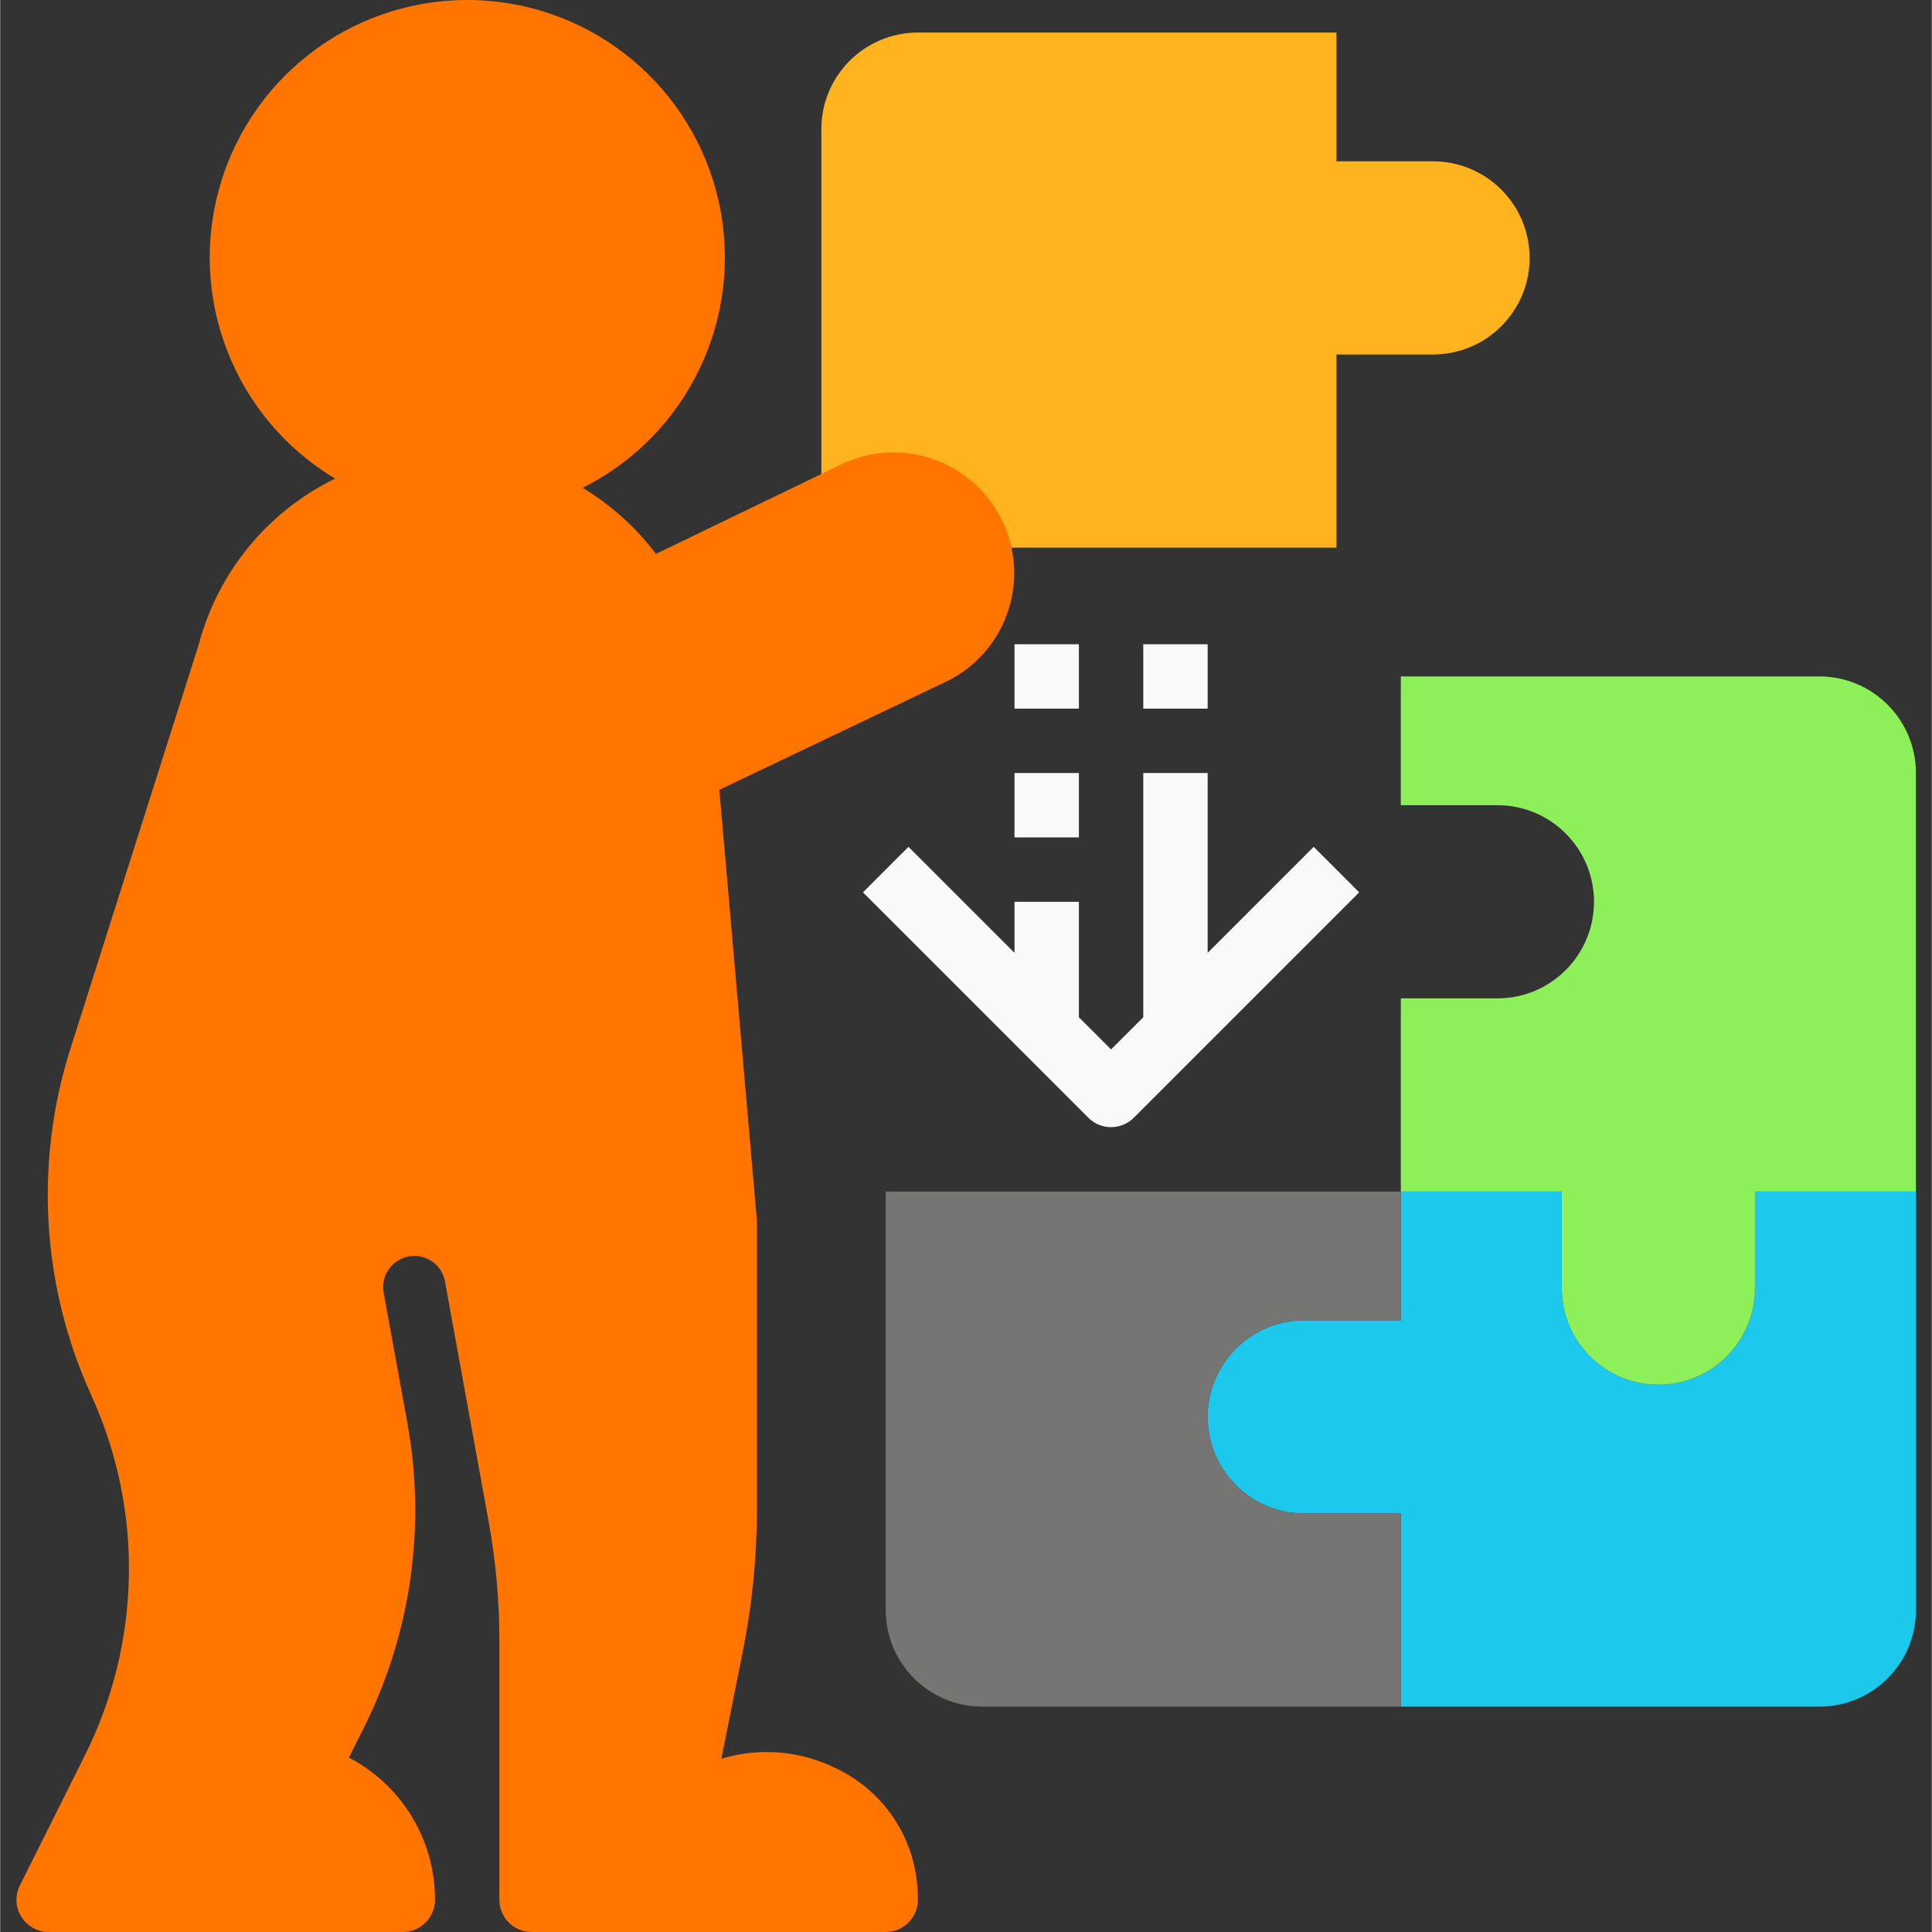 <?xml version="1.0"?>
<svg xmlns="http://www.w3.org/2000/svg" viewBox="-4 0 480 480.091" width="512px" height="512px" class=""><rect x="-4" y="0" width="480" height="480.091" fill="#333333" stroke="none"/><g transform="matrix(1 0 0 1 2.84217e-14 0)"><path d="m239.074 136.09h88.977v-48h24c13.254 0 24-10.742 24-24 0-13.254-10.746-24-24-24h-24v-32h-104c-13.258 0-24 10.746-24 24v94.586l9.199-4.441c5.762-2.516 12.328-2.441 18.031.211 5.703 2.648 9.996 7.617 11.793 13.645zm0 0" fill="#ffb41f" data-original="#FFB41F" class=""/><path d="m432.051 320.09c0 13.258-10.746 24-24 24-13.258 0-24-10.742-24-24v-24h-40v32h-24c-13.258 0-24 10.746-24 24 0 13.258 10.742 24 24 24h24v48h104c13.254 0 24-10.742 24-24v-104h-40zm0 0" fill="#1cc8eb" data-original="#1CC8EB" class=""/><path d="m448.051 168.09h-104v32h24c13.254 0 24 10.746 24 24 0 13.258-10.746 24-24 24h-24v48h40v24c0 13.258 10.742 24 24 24 13.254 0 24-10.742 24-24v-24h40v-104c0-13.254-10.746-24-24-24zm0 0" fill="#8ef059" data-original="#8EF059" class="" style="fill:#8EF059"/><path d="m320.051 376.09c-13.258 0-24-10.742-24-24 0-13.254 10.742-24 24-24h24v-32h-128v104c0 13.258 10.742 24 24 24h104v-48zm0 0" fill="#ebe023" data-original="#EBE023" class="" style="fill:#757574" data-old_color="#767674"/><path d="m204.051 439.594c-8.926-4.547-19.266-5.465-28.848-2.559l5.324-26.625c2.336-11.656 3.516-23.512 3.523-35.398v-71.609l-9.344-107.129 55.512-26.488c15.121-6.75 21.906-24.48 15.156-39.602-6.754-15.121-24.484-21.906-39.605-15.156l-46.816 22.609c-4.977-6.574-11.156-12.145-18.207-16.418 26.129-13.094 40.07-42.227 33.875-70.789-6.199-28.562-30.961-49.301-60.168-50.387-29.207-1.086-55.441 17.754-63.742 45.777-8.301 28.023 3.438 58.113 28.523 73.109-16.746 8.168-29.113 23.211-33.891 41.219l-31.871 100.414c-9.016 28.348-7.184 59.031 5.145 86.105 13.074 28.613 12.461 61.617-1.664 89.727l-16.062 32.121c-1.242 2.48-1.109 5.426.352 7.785 1.457 2.355 4.035 3.793 6.809 3.789h88c4.418 0 8-3.582 8-8 .023-14.848-8.227-28.473-21.395-35.336l3.824-7.633c11.582-23.277 15.348-49.672 10.746-75.262l-5.938-32.641c-.406-2.258.207-4.582 1.676-6.344 1.473-1.762 3.645-2.781 5.941-2.785 3.742-.004 6.953 2.672 7.633 6.352l10.863 59.777c1.762 9.711 2.645 19.559 2.648 29.426v64.445c0 4.418 3.582 8 8 8h88c4.418 0 8-3.582 8-8 0-1.555-.094-3.109-.273-4.656-1.379-12.043-8.82-22.547-19.727-27.84zm0 0" fill="#d9d9d9" data-original="#D9D9D9" class="active-path" style="fill:#FF7500" data-old_color="#FFAA00"/><g fill="#8c8c8c"><path d="m248.051 192.09h16v16h-16zm0 0" data-original="#000000" class="" style="fill:#F9F9F9" data-old_color="#F8F6F6"/><path d="m248.051 160.09h16v16h-16zm0 0" data-original="#000000" class="" style="fill:#F9F9F9" data-old_color="#F8F6F6"/><path d="m280.051 160.09h16v16h-16zm0 0" data-original="#000000" class="" style="fill:#F9F9F9" data-old_color="#F8F6F6"/><path d="m322.395 210.434-26.344 26.344v-44.688h-16v60.688l-8 8-8-8v-28.688h-16v12.688l-26.344-26.344-11.312 11.312 56 56c3.121 3.125 8.188 3.125 11.312 0l56-56zm0 0" data-original="#000000" class="" style="fill:#F9F9F9" data-old_color="#F8F6F6"/></g></g> </svg>

